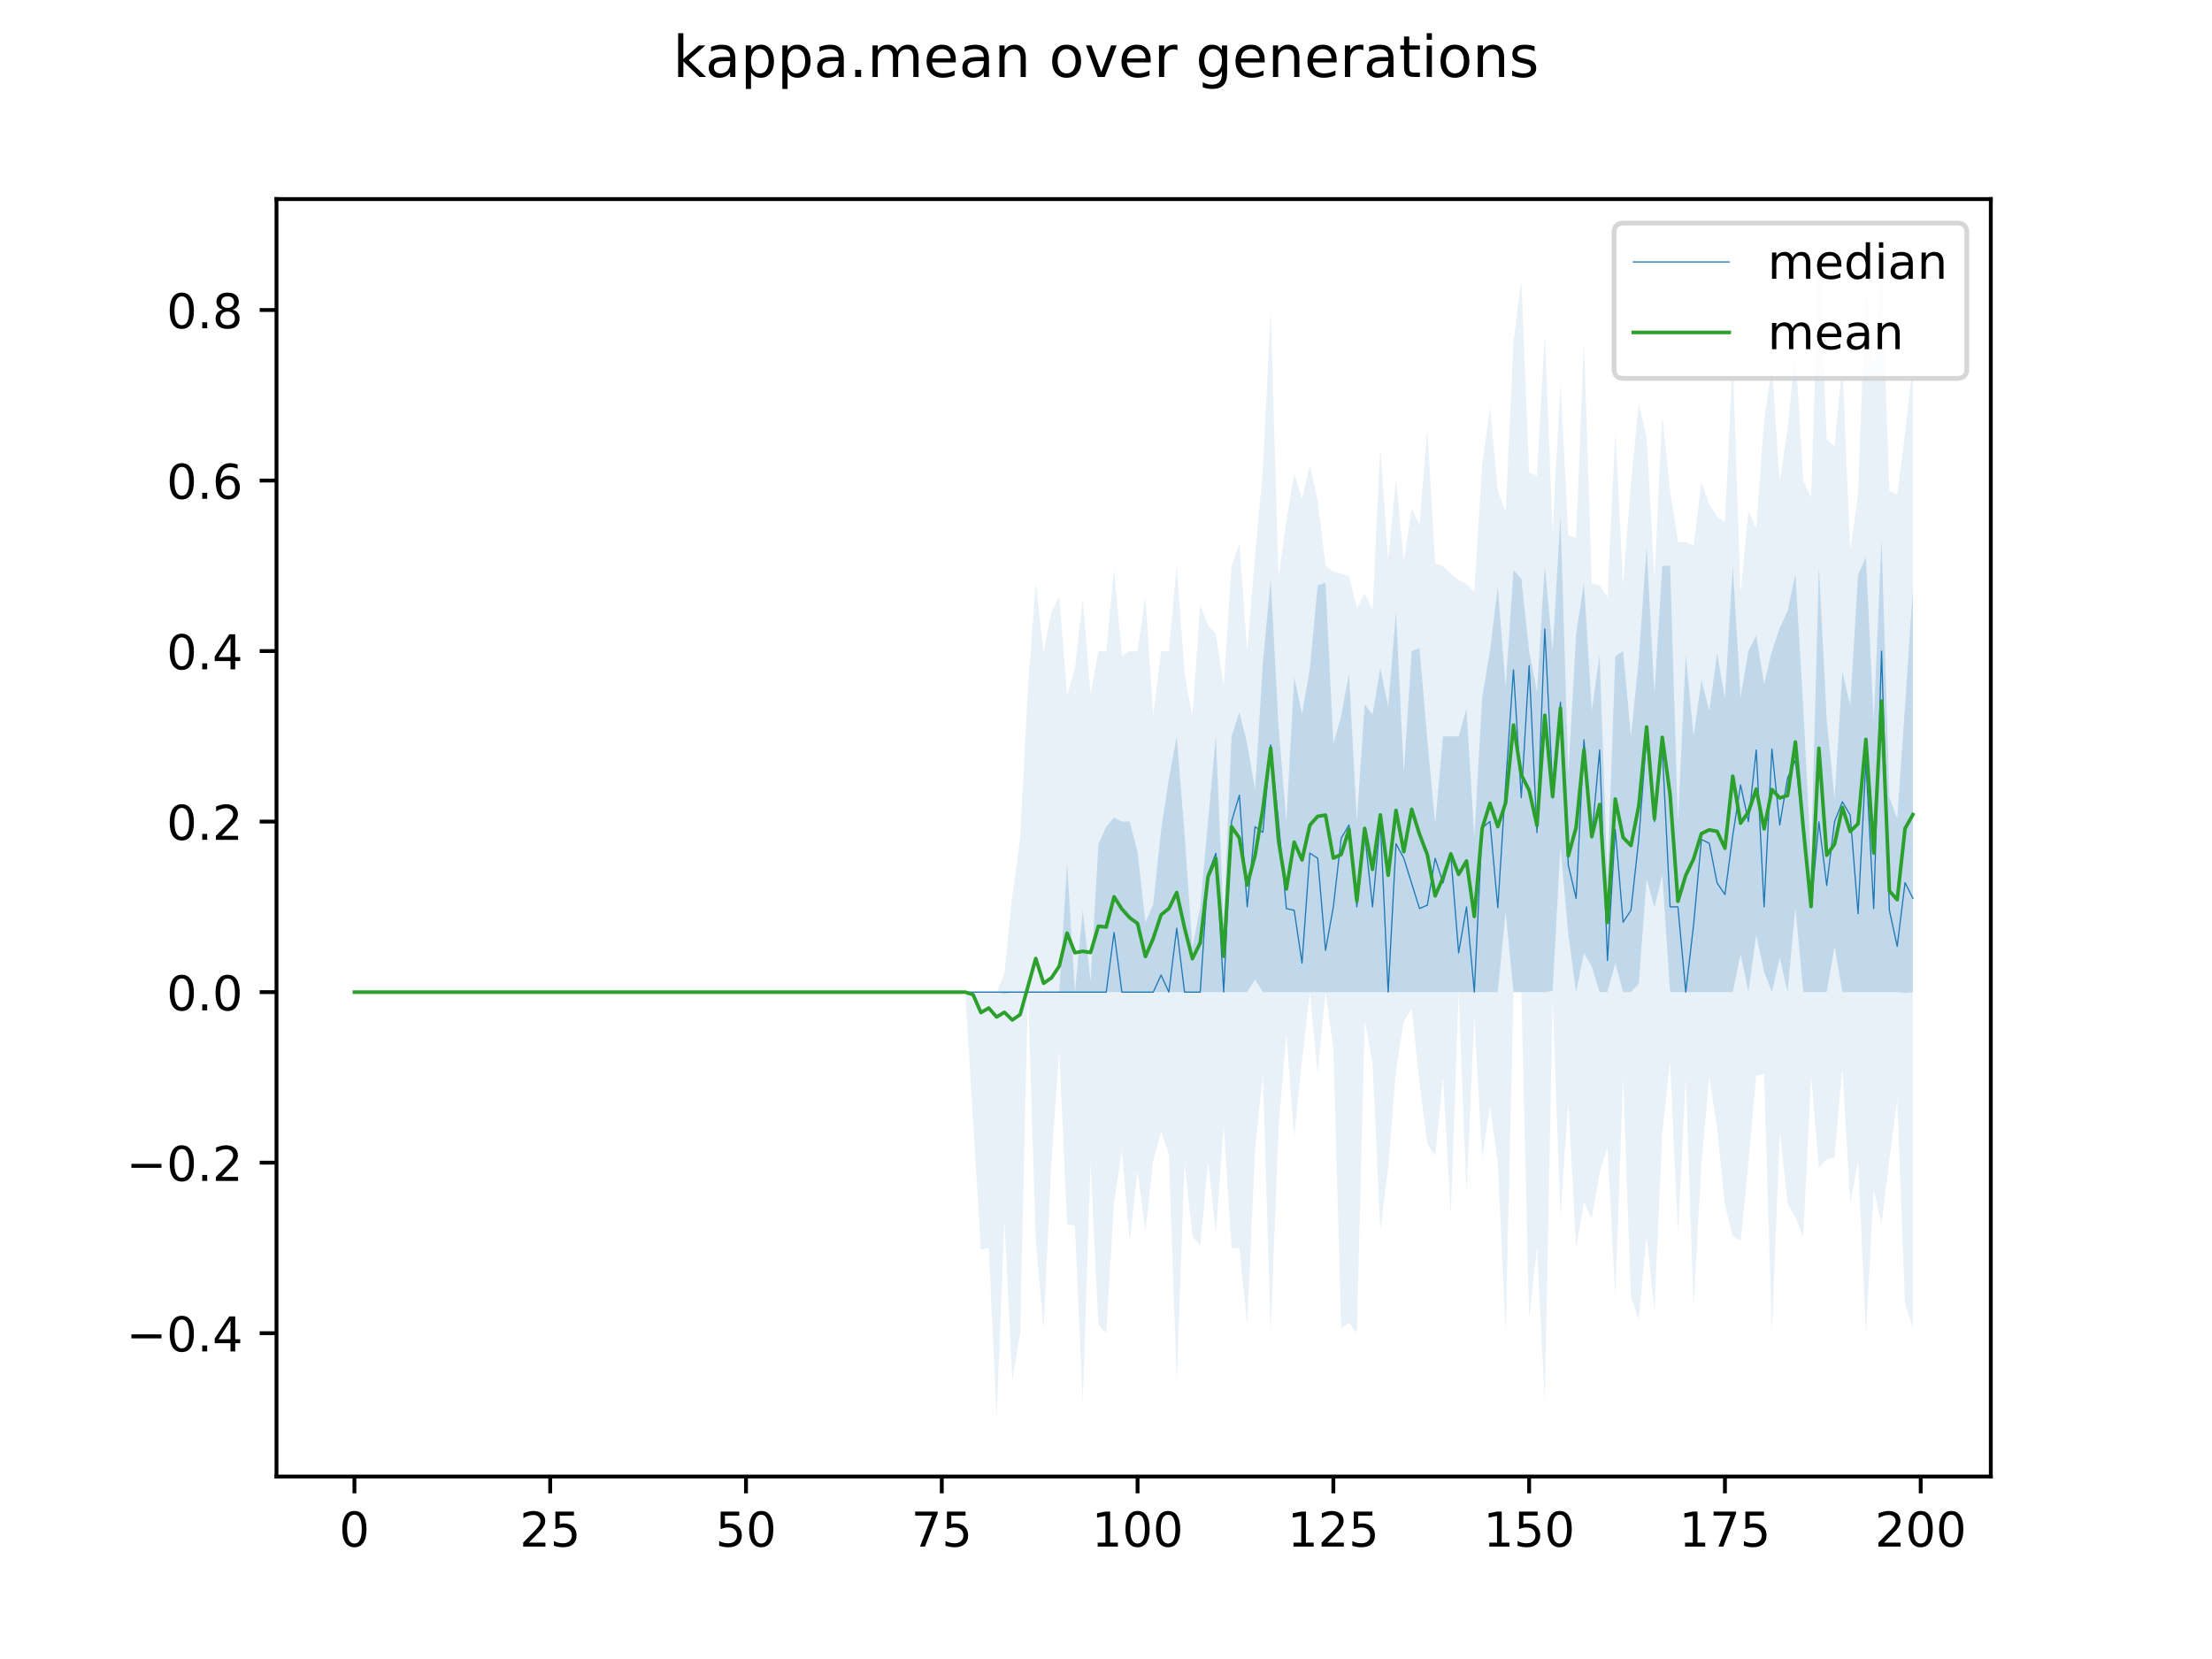 <?xml version="1.0" encoding="utf-8" standalone="no"?>
<!DOCTYPE svg PUBLIC "-//W3C//DTD SVG 1.1//EN"
  "http://www.w3.org/Graphics/SVG/1.1/DTD/svg11.dtd">
<!-- Created with matplotlib (https://matplotlib.org/) -->
<svg height="345.6pt" version="1.1" viewBox="0 0 460.8 345.6" width="460.8pt" xmlns="http://www.w3.org/2000/svg" xmlns:xlink="http://www.w3.org/1999/xlink">
 <defs>
  <style type="text/css">
*{stroke-linecap:butt;stroke-linejoin:round;}
  </style>
 </defs>
 <g id="figure_1">
  <g id="patch_1">
   <path d="M 0 345.6 
L 460.8 345.6 
L 460.8 0 
L 0 0 
z
" style="fill:#ffffff;"/>
  </g>
  <g id="axes_1">
   <g id="patch_2">
    <path d="M 57.6 307.584 
L 414.72 307.584 
L 414.72 41.472 
L 57.6 41.472 
z
" style="fill:#ffffff;"/>
   </g>
   <g id="PolyCollection_1">
    <path clip-path="url(#p06d7689990)" d="M 73.833 206.677 
L 73.833 206.677 
L 75.464 206.677 
L 77.096 206.677 
L 78.727 206.677 
L 80.358 206.677 
L 81.99 206.677 
L 83.621 206.677 
L 85.253 206.677 
L 86.884 206.677 
L 88.516 206.677 
L 90.147 206.677 
L 91.778 206.677 
L 93.41 206.677 
L 95.041 206.677 
L 96.673 206.677 
L 98.304 206.677 
L 99.936 206.677 
L 101.567 206.677 
L 103.198 206.677 
L 104.83 206.677 
L 106.461 206.677 
L 108.093 206.677 
L 109.724 206.677 
L 111.356 206.677 
L 112.987 206.677 
L 114.618 206.677 
L 116.25 206.677 
L 117.881 206.677 
L 119.513 206.677 
L 121.144 206.677 
L 122.776 206.677 
L 124.407 206.677 
L 126.038 206.677 
L 127.67 206.677 
L 129.301 206.677 
L 130.933 206.677 
L 132.564 206.677 
L 134.196 206.677 
L 135.827 206.677 
L 137.458 206.677 
L 139.09 206.677 
L 140.721 206.677 
L 142.353 206.677 
L 143.984 206.677 
L 145.616 206.677 
L 147.247 206.677 
L 148.879 206.677 
L 150.51 206.677 
L 152.141 206.677 
L 153.773 206.677 
L 155.404 206.677 
L 157.036 206.677 
L 158.667 206.677 
L 160.299 206.677 
L 161.93 206.677 
L 163.561 206.677 
L 165.193 206.677 
L 166.824 206.677 
L 168.456 206.677 
L 170.087 206.677 
L 171.719 206.677 
L 173.35 206.677 
L 174.981 206.677 
L 176.613 206.677 
L 178.244 206.677 
L 179.876 206.677 
L 181.507 206.677 
L 183.139 206.677 
L 184.77 206.677 
L 186.401 206.677 
L 188.033 206.677 
L 189.664 206.677 
L 191.296 206.677 
L 192.927 206.677 
L 194.559 206.677 
L 196.19 206.677 
L 197.821 206.677 
L 199.453 206.677 
L 201.084 206.677 
L 202.716 206.677 
L 204.347 206.677 
L 205.979 206.677 
L 207.61 206.677 
L 209.241 207.075 
L 210.873 206.677 
L 212.504 206.677 
L 214.136 206.677 
L 215.767 206.677 
L 217.399 206.677 
L 219.03 206.677 
L 220.661 206.677 
L 222.293 206.677 
L 223.924 206.677 
L 225.556 206.677 
L 227.187 206.677 
L 228.819 206.677 
L 230.45 206.677 
L 232.081 206.677 
L 233.713 206.677 
L 235.344 206.677 
L 236.976 206.677 
L 238.607 206.677 
L 240.239 206.677 
L 241.87 206.677 
L 243.501 206.677 
L 245.133 206.677 
L 246.764 206.677 
L 248.396 206.677 
L 250.027 206.677 
L 251.659 206.677 
L 253.29 206.677 
L 254.921 206.677 
L 256.553 206.677 
L 258.184 206.677 
L 259.816 206.677 
L 261.447 204.013 
L 263.079 206.677 
L 264.71 206.677 
L 266.341 206.677 
L 267.973 206.677 
L 269.604 206.677 
L 271.236 206.677 
L 272.867 206.677 
L 274.499 206.677 
L 276.13 206.677 
L 277.761 206.677 
L 279.393 206.677 
L 281.024 206.677 
L 282.656 206.677 
L 284.287 206.677 
L 285.919 206.677 
L 287.55 206.677 
L 289.181 206.677 
L 290.813 206.677 
L 292.444 206.677 
L 294.076 206.677 
L 295.707 206.677 
L 297.339 206.677 
L 298.97 206.677 
L 300.601 206.677 
L 302.233 206.677 
L 303.864 206.677 
L 305.496 206.677 
L 307.127 206.677 
L 308.759 206.677 
L 310.39 206.677 
L 312.021 206.677 
L 313.653 189.981 
L 315.284 206.677 
L 316.916 206.677 
L 318.547 206.677 
L 320.179 206.677 
L 321.81 206.677 
L 323.441 206.411 
L 325.073 176.339 
L 326.704 194.599 
L 328.336 206.677 
L 329.967 198.546 
L 331.599 201.349 
L 333.23 206.677 
L 334.862 206.677 
L 336.493 200.638 
L 338.124 206.677 
L 339.756 206.677 
L 341.387 204.919 
L 343.019 183.083 
L 344.65 189.004 
L 346.282 182.28 
L 347.913 206.677 
L 349.544 206.677 
L 351.176 206.677 
L 352.807 206.677 
L 354.439 206.677 
L 356.07 206.677 
L 357.702 206.677 
L 359.333 206.677 
L 360.964 206.677 
L 362.596 198.773 
L 364.227 206.677 
L 365.859 194.777 
L 367.49 202.429 
L 369.122 206.677 
L 370.753 199.484 
L 372.384 206.677 
L 374.016 189.093 
L 375.647 206.677 
L 377.279 206.677 
L 378.91 206.677 
L 380.542 206.677 
L 382.173 197.175 
L 383.804 206.677 
L 385.436 206.677 
L 387.067 206.677 
L 388.699 206.677 
L 390.33 206.677 
L 391.962 206.677 
L 393.593 206.677 
L 395.224 206.677 
L 396.856 206.855 
L 398.487 206.677 
L 398.487 122.654 
L 398.487 122.654 
L 396.856 146.997 
L 395.224 170.532 
L 393.593 166.158 
L 391.962 112.183 
L 390.33 150.105 
L 388.699 116.091 
L 387.067 119.757 
L 385.436 146.997 
L 383.804 139.892 
L 382.173 166.357 
L 380.542 149.927 
L 378.91 117.956 
L 377.279 179.235 
L 375.647 147.263 
L 374.016 119.599 
L 372.384 127.285 
L 370.753 130.838 
L 369.122 135.629 
L 367.49 142.485 
L 365.859 132.33 
L 364.227 135.629 
L 362.596 145.221 
L 360.964 117.867 
L 359.333 145.398 
L 357.702 136.073 
L 356.07 148.062 
L 354.439 141.668 
L 352.807 153.391 
L 351.176 136.339 
L 349.544 171.153 
L 347.913 117.867 
L 346.282 117.867 
L 344.65 144.51 
L 343.019 113.959 
L 341.387 137.405 
L 339.756 153.391 
L 338.124 135.629 
L 336.493 136.695 
L 334.862 182.876 
L 333.23 136.428 
L 331.599 148.062 
L 329.967 121.443 
L 328.336 132.077 
L 326.704 161.206 
L 325.073 107.387 
L 323.441 135.629 
L 321.81 117.867 
L 320.179 144.066 
L 318.547 135.629 
L 316.916 120.58 
L 315.284 118.799 
L 313.653 143.089 
L 312.021 122.274 
L 310.39 135.629 
L 308.759 145.221 
L 307.127 174.404 
L 305.496 147.618 
L 303.864 153.391 
L 302.233 153.391 
L 300.601 153.391 
L 298.97 171.686 
L 297.339 154.102 
L 295.707 135.069 
L 294.076 135.629 
L 292.444 161.029 
L 290.813 127.337 
L 289.181 147.263 
L 287.55 139.181 
L 285.919 148.9 
L 284.287 146.73 
L 282.656 171.153 
L 281.024 140.247 
L 279.393 149.128 
L 277.761 154.99 
L 276.13 121.419 
L 274.499 121.901 
L 272.867 139.27 
L 271.236 148.773 
L 269.604 140.958 
L 267.973 171.094 
L 266.341 151.26 
L 264.71 120.62 
L 263.079 138.116 
L 261.447 164.492 
L 259.816 154.99 
L 258.184 148.356 
L 256.553 153.391 
L 254.921 192.468 
L 253.29 153.391 
L 251.659 171.153 
L 250.027 188.915 
L 248.396 197.441 
L 246.764 173.64 
L 245.133 153.391 
L 243.501 162.272 
L 241.87 172.925 
L 240.239 188.382 
L 238.607 192.112 
L 236.976 177.535 
L 235.344 171.153 
L 233.713 171.153 
L 232.081 170.324 
L 230.45 172.219 
L 228.819 175.86 
L 227.187 204.33 
L 225.556 189.626 
L 223.924 206.677 
L 222.293 179.808 
L 220.661 206.677 
L 219.03 206.677 
L 217.399 206.677 
L 215.767 206.677 
L 214.136 206.677 
L 212.504 206.677 
L 210.873 206.677 
L 209.241 206.677 
L 207.61 206.677 
L 205.979 206.677 
L 204.347 206.677 
L 202.716 206.677 
L 201.084 206.677 
L 199.453 206.677 
L 197.821 206.677 
L 196.19 206.677 
L 194.559 206.677 
L 192.927 206.677 
L 191.296 206.677 
L 189.664 206.677 
L 188.033 206.677 
L 186.401 206.677 
L 184.77 206.677 
L 183.139 206.677 
L 181.507 206.677 
L 179.876 206.677 
L 178.244 206.677 
L 176.613 206.677 
L 174.981 206.677 
L 173.35 206.677 
L 171.719 206.677 
L 170.087 206.677 
L 168.456 206.677 
L 166.824 206.677 
L 165.193 206.677 
L 163.561 206.677 
L 161.93 206.677 
L 160.299 206.677 
L 158.667 206.677 
L 157.036 206.677 
L 155.404 206.677 
L 153.773 206.677 
L 152.141 206.677 
L 150.51 206.677 
L 148.879 206.677 
L 147.247 206.677 
L 145.616 206.677 
L 143.984 206.677 
L 142.353 206.677 
L 140.721 206.677 
L 139.09 206.677 
L 137.458 206.677 
L 135.827 206.677 
L 134.196 206.677 
L 132.564 206.677 
L 130.933 206.677 
L 129.301 206.677 
L 127.67 206.677 
L 126.038 206.677 
L 124.407 206.677 
L 122.776 206.677 
L 121.144 206.677 
L 119.513 206.677 
L 117.881 206.677 
L 116.25 206.677 
L 114.618 206.677 
L 112.987 206.677 
L 111.356 206.677 
L 109.724 206.677 
L 108.093 206.677 
L 106.461 206.677 
L 104.83 206.677 
L 103.198 206.677 
L 101.567 206.677 
L 99.936 206.677 
L 98.304 206.677 
L 96.673 206.677 
L 95.041 206.677 
L 93.41 206.677 
L 91.778 206.677 
L 90.147 206.677 
L 88.516 206.677 
L 86.884 206.677 
L 85.253 206.677 
L 83.621 206.677 
L 81.99 206.677 
L 80.358 206.677 
L 78.727 206.677 
L 77.096 206.677 
L 75.464 206.677 
L 73.833 206.677 
z
" style="fill:#1f77b4;fill-opacity:0.2;"/>
   </g>
   <g id="PolyCollection_2">
    <path clip-path="url(#p06d7689990)" d="M 73.833 206.677 
L 73.833 206.677 
L 75.464 206.677 
L 77.096 206.677 
L 78.727 206.677 
L 80.358 206.677 
L 81.99 206.677 
L 83.621 206.677 
L 85.253 206.677 
L 86.884 206.677 
L 88.516 206.677 
L 90.147 206.677 
L 91.778 206.677 
L 93.41 206.677 
L 95.041 206.677 
L 96.673 206.677 
L 98.304 206.677 
L 99.936 206.677 
L 101.567 206.677 
L 103.198 206.677 
L 104.83 206.677 
L 106.461 206.677 
L 108.093 206.677 
L 109.724 206.677 
L 111.356 206.677 
L 112.987 206.677 
L 114.618 206.677 
L 116.25 206.677 
L 117.881 206.677 
L 119.513 206.677 
L 121.144 206.677 
L 122.776 206.677 
L 124.407 206.677 
L 126.038 206.677 
L 127.67 206.677 
L 129.301 206.677 
L 130.933 206.677 
L 132.564 206.677 
L 134.196 206.677 
L 135.827 206.677 
L 137.458 206.677 
L 139.09 206.677 
L 140.721 206.677 
L 142.353 206.677 
L 143.984 206.677 
L 145.616 206.677 
L 147.247 206.677 
L 148.879 206.677 
L 150.51 206.677 
L 152.141 206.677 
L 153.773 206.677 
L 155.404 206.677 
L 157.036 206.677 
L 158.667 206.677 
L 160.299 206.677 
L 161.93 206.677 
L 163.561 206.677 
L 165.193 206.677 
L 166.824 206.677 
L 168.456 206.677 
L 170.087 206.677 
L 171.719 206.677 
L 173.35 206.677 
L 174.981 206.677 
L 176.613 206.677 
L 178.244 206.677 
L 179.876 206.677 
L 181.507 206.677 
L 183.139 206.677 
L 184.77 206.677 
L 186.401 206.677 
L 188.033 206.677 
L 189.664 206.677 
L 191.296 206.677 
L 192.927 206.677 
L 194.559 206.677 
L 196.19 206.677 
L 197.821 206.677 
L 199.453 206.677 
L 201.084 206.677 
L 202.716 233.729 
L 204.347 260.319 
L 205.979 259.964 
L 207.61 295.488 
L 209.241 254.28 
L 210.873 287.673 
L 212.504 277.726 
L 214.136 206.677 
L 215.767 258.188 
L 217.399 277.015 
L 219.03 241.846 
L 220.661 218.756 
L 222.293 254.99 
L 223.924 255.346 
L 225.556 292.291 
L 227.187 242.202 
L 228.819 275.95 
L 230.45 277.726 
L 232.081 250.372 
L 233.713 239.715 
L 235.344 258.543 
L 236.976 243.978 
L 238.607 256.411 
L 240.239 241.846 
L 241.87 235.807 
L 243.501 240.425 
L 245.133 288.028 
L 246.764 242.202 
L 248.396 257.477 
L 250.027 259.609 
L 251.659 242.202 
L 253.29 256.767 
L 254.921 234.386 
L 256.553 259.964 
L 258.184 259.964 
L 259.816 275.95 
L 261.447 239.715 
L 263.079 223.729 
L 264.71 277.371 
L 266.341 235.097 
L 267.973 215.558 
L 269.604 236.873 
L 271.236 220.887 
L 272.867 206.677 
L 274.499 223.729 
L 276.13 206.677 
L 277.761 218.4 
L 279.393 276.66 
L 281.024 275.594 
L 282.656 277.726 
L 284.287 212.717 
L 285.919 221.242 
L 287.55 256.411 
L 289.181 243.267 
L 290.813 223.019 
L 292.444 212.717 
L 294.076 210.23 
L 295.707 225.505 
L 297.339 238.294 
L 298.97 240.781 
L 300.601 224.44 
L 302.233 252.859 
L 303.864 206.677 
L 305.496 248.596 
L 307.127 211.651 
L 308.759 241.136 
L 310.39 230.479 
L 312.021 242.202 
L 313.653 277.726 
L 315.284 206.677 
L 316.916 206.677 
L 318.547 274.529 
L 320.179 259.964 
L 321.81 291.936 
L 323.441 208.098 
L 325.073 253.569 
L 326.704 229.413 
L 328.336 259.964 
L 329.967 250.372 
L 331.599 253.925 
L 333.23 244.333 
L 334.862 239.004 
L 336.493 270.266 
L 338.124 224.44 
L 339.756 270.266 
L 341.387 274.884 
L 343.019 257.477 
L 344.65 273.108 
L 346.282 235.807 
L 347.913 221.242 
L 349.544 256.767 
L 351.176 224.44 
L 352.807 272.397 
L 354.439 242.202 
L 356.07 224.44 
L 357.702 234.742 
L 359.333 251.083 
L 360.964 257.477 
L 362.596 258.543 
L 364.227 242.202 
L 365.859 224.084 
L 367.49 223.729 
L 369.122 277.726 
L 370.753 235.807 
L 372.384 250.727 
L 374.016 253.569 
L 375.647 257.832 
L 377.279 224.084 
L 378.91 243.267 
L 380.542 241.491 
L 382.173 241.136 
L 383.804 222.308 
L 385.436 250.727 
L 387.067 241.846 
L 388.699 277.726 
L 390.33 247.886 
L 391.962 254.99 
L 393.593 241.491 
L 395.224 229.058 
L 396.856 271.687 
L 398.487 276.66 
L 398.487 75.948 
L 398.487 75.948 
L 396.856 90.158 
L 395.224 103.027 
L 393.593 102.236 
L 391.962 56.055 
L 390.33 76.659 
L 388.699 58.897 
L 387.067 102.947 
L 385.436 114.67 
L 383.804 75.948 
L 382.173 93 
L 380.542 91.528 
L 378.91 53.568 
L 377.279 103.641 
L 375.647 100.155 
L 374.016 72.751 
L 372.384 89.447 
L 370.753 100.325 
L 369.122 76.304 
L 367.49 87.671 
L 365.859 110.052 
L 364.227 106.499 
L 362.596 123.449 
L 360.964 74.883 
L 359.333 108.889 
L 357.702 107.582 
L 356.07 105.078 
L 354.439 100.46 
L 352.807 113.604 
L 351.176 112.927 
L 349.544 112.911 
L 347.913 102.236 
L 346.282 86.606 
L 344.65 120.303 
L 343.019 91.224 
L 341.387 84.119 
L 339.756 100.46 
L 338.124 121.808 
L 336.493 89.803 
L 334.862 124.4 
L 333.23 121.839 
L 331.599 121.561 
L 329.967 70.975 
L 328.336 112.075 
L 326.704 111.521 
L 325.073 79.856 
L 323.441 110.549 
L 321.81 69.554 
L 320.179 99.12 
L 318.547 98.413 
L 316.916 58.186 
L 315.284 71.33 
L 313.653 106.55 
L 312.021 102.236 
L 310.39 84.829 
L 308.759 96.908 
L 307.127 123.272 
L 305.496 121.696 
L 303.864 120.818 
L 302.233 119.515 
L 300.601 117.92 
L 298.97 117.357 
L 297.339 89.447 
L 295.707 109.341 
L 294.076 105.789 
L 292.444 116.882 
L 290.813 99.749 
L 289.181 116.783 
L 287.55 93.355 
L 285.919 127.132 
L 284.287 123.551 
L 282.656 126.717 
L 281.024 119.966 
L 279.393 119.508 
L 277.761 119.092 
L 276.13 117.867 
L 274.499 104.368 
L 272.867 96.908 
L 271.236 103.835 
L 269.604 98.684 
L 267.973 108.542 
L 266.341 120.123 
L 264.71 64.581 
L 263.079 97.973 
L 261.447 115.735 
L 259.816 135.629 
L 258.184 113.249 
L 256.553 117.867 
L 254.921 142.965 
L 253.29 132.077 
L 251.659 130.3 
L 250.027 126.037 
L 248.396 149.292 
L 246.764 140.247 
L 245.133 117.867 
L 243.501 135.629 
L 241.87 135.629 
L 240.239 149.111 
L 238.607 124.261 
L 236.976 135.629 
L 235.344 135.629 
L 233.713 136.695 
L 232.081 118.577 
L 230.45 135.629 
L 228.819 135.629 
L 227.187 144.51 
L 225.556 124.616 
L 223.924 139.181 
L 222.293 144.901 
L 220.661 124.261 
L 219.03 127.458 
L 217.399 135.984 
L 215.767 121.419 
L 214.136 143.409 
L 212.504 174.706 
L 210.873 186.784 
L 209.241 202.77 
L 207.61 206.677 
L 205.979 206.677 
L 204.347 206.677 
L 202.716 206.677 
L 201.084 206.677 
L 199.453 206.677 
L 197.821 206.677 
L 196.19 206.677 
L 194.559 206.677 
L 192.927 206.677 
L 191.296 206.677 
L 189.664 206.677 
L 188.033 206.677 
L 186.401 206.677 
L 184.77 206.677 
L 183.139 206.677 
L 181.507 206.677 
L 179.876 206.677 
L 178.244 206.677 
L 176.613 206.677 
L 174.981 206.677 
L 173.35 206.677 
L 171.719 206.677 
L 170.087 206.677 
L 168.456 206.677 
L 166.824 206.677 
L 165.193 206.677 
L 163.561 206.677 
L 161.93 206.677 
L 160.299 206.677 
L 158.667 206.677 
L 157.036 206.677 
L 155.404 206.677 
L 153.773 206.677 
L 152.141 206.677 
L 150.51 206.677 
L 148.879 206.677 
L 147.247 206.677 
L 145.616 206.677 
L 143.984 206.677 
L 142.353 206.677 
L 140.721 206.677 
L 139.09 206.677 
L 137.458 206.677 
L 135.827 206.677 
L 134.196 206.677 
L 132.564 206.677 
L 130.933 206.677 
L 129.301 206.677 
L 127.67 206.677 
L 126.038 206.677 
L 124.407 206.677 
L 122.776 206.677 
L 121.144 206.677 
L 119.513 206.677 
L 117.881 206.677 
L 116.25 206.677 
L 114.618 206.677 
L 112.987 206.677 
L 111.356 206.677 
L 109.724 206.677 
L 108.093 206.677 
L 106.461 206.677 
L 104.83 206.677 
L 103.198 206.677 
L 101.567 206.677 
L 99.936 206.677 
L 98.304 206.677 
L 96.673 206.677 
L 95.041 206.677 
L 93.41 206.677 
L 91.778 206.677 
L 90.147 206.677 
L 88.516 206.677 
L 86.884 206.677 
L 85.253 206.677 
L 83.621 206.677 
L 81.99 206.677 
L 80.358 206.677 
L 78.727 206.677 
L 77.096 206.677 
L 75.464 206.677 
L 73.833 206.677 
z
" style="fill:#1f77b4;fill-opacity:0.1;"/>
   </g>
   <g id="matplotlib.axis_1">
    <g id="xtick_1">
     <g id="line2d_1">
      <defs>
       <path d="M 0 0 
L 0 3.5 
" id="maa12e1ece7" style="stroke:#000000;stroke-width:0.8;"/>
      </defs>
      <g>
       <use style="stroke:#000000;stroke-width:0.8;" x="73.833" xlink:href="#maa12e1ece7" y="307.584"/>
      </g>
     </g>
     <g id="text_1">
      <!-- 0 -->
      <defs>
       <path d="M 31.781 66.406 
Q 24.172 66.406 20.328 58.906 
Q 16.5 51.422 16.5 36.375 
Q 16.5 21.391 20.328 13.891 
Q 24.172 6.391 31.781 6.391 
Q 39.453 6.391 43.281 13.891 
Q 47.125 21.391 47.125 36.375 
Q 47.125 51.422 43.281 58.906 
Q 39.453 66.406 31.781 66.406 
z
M 31.781 74.219 
Q 44.047 74.219 50.516 64.516 
Q 56.984 54.828 56.984 36.375 
Q 56.984 17.969 50.516 8.266 
Q 44.047 -1.422 31.781 -1.422 
Q 19.531 -1.422 13.062 8.266 
Q 6.594 17.969 6.594 36.375 
Q 6.594 54.828 13.062 64.516 
Q 19.531 74.219 31.781 74.219 
z
" id="DejaVuSans-48"/>
      </defs>
      <g transform="translate(70.651 322.182)scale(0.1 -0.1)">
       <use xlink:href="#DejaVuSans-48"/>
      </g>
     </g>
    </g>
    <g id="xtick_2">
     <g id="line2d_2">
      <g>
       <use style="stroke:#000000;stroke-width:0.8;" x="114.618" xlink:href="#maa12e1ece7" y="307.584"/>
      </g>
     </g>
     <g id="text_2">
      <!-- 25 -->
      <defs>
       <path d="M 19.188 8.297 
L 53.609 8.297 
L 53.609 0 
L 7.328 0 
L 7.328 8.297 
Q 12.938 14.109 22.625 23.891 
Q 32.328 33.688 34.812 36.531 
Q 39.547 41.844 41.422 45.531 
Q 43.312 49.219 43.312 52.781 
Q 43.312 58.594 39.234 62.25 
Q 35.156 65.922 28.609 65.922 
Q 23.969 65.922 18.812 64.312 
Q 13.672 62.703 7.812 59.422 
L 7.812 69.391 
Q 13.766 71.781 18.938 73 
Q 24.125 74.219 28.422 74.219 
Q 39.75 74.219 46.484 68.547 
Q 53.219 62.891 53.219 53.422 
Q 53.219 48.922 51.531 44.891 
Q 49.859 40.875 45.406 35.406 
Q 44.188 33.984 37.641 27.219 
Q 31.109 20.453 19.188 8.297 
z
" id="DejaVuSans-50"/>
       <path d="M 10.797 72.906 
L 49.516 72.906 
L 49.516 64.594 
L 19.828 64.594 
L 19.828 46.734 
Q 21.969 47.469 24.109 47.828 
Q 26.266 48.188 28.422 48.188 
Q 40.625 48.188 47.75 41.5 
Q 54.891 34.812 54.891 23.391 
Q 54.891 11.625 47.562 5.094 
Q 40.234 -1.422 26.906 -1.422 
Q 22.312 -1.422 17.547 -0.641 
Q 12.797 0.141 7.719 1.703 
L 7.719 11.625 
Q 12.109 9.234 16.797 8.062 
Q 21.484 6.891 26.703 6.891 
Q 35.156 6.891 40.078 11.328 
Q 45.016 15.766 45.016 23.391 
Q 45.016 31 40.078 35.438 
Q 35.156 39.891 26.703 39.891 
Q 22.75 39.891 18.812 39.016 
Q 14.891 38.141 10.797 36.281 
z
" id="DejaVuSans-53"/>
      </defs>
      <g transform="translate(108.256 322.182)scale(0.1 -0.1)">
       <use xlink:href="#DejaVuSans-50"/>
       <use x="63.623" xlink:href="#DejaVuSans-53"/>
      </g>
     </g>
    </g>
    <g id="xtick_3">
     <g id="line2d_3">
      <g>
       <use style="stroke:#000000;stroke-width:0.8;" x="155.404" xlink:href="#maa12e1ece7" y="307.584"/>
      </g>
     </g>
     <g id="text_3">
      <!-- 50 -->
      <g transform="translate(149.042 322.182)scale(0.1 -0.1)">
       <use xlink:href="#DejaVuSans-53"/>
       <use x="63.623" xlink:href="#DejaVuSans-48"/>
      </g>
     </g>
    </g>
    <g id="xtick_4">
     <g id="line2d_4">
      <g>
       <use style="stroke:#000000;stroke-width:0.8;" x="196.19" xlink:href="#maa12e1ece7" y="307.584"/>
      </g>
     </g>
     <g id="text_4">
      <!-- 75 -->
      <defs>
       <path d="M 8.203 72.906 
L 55.078 72.906 
L 55.078 68.703 
L 28.609 0 
L 18.312 0 
L 43.219 64.594 
L 8.203 64.594 
z
" id="DejaVuSans-55"/>
      </defs>
      <g transform="translate(189.827 322.182)scale(0.1 -0.1)">
       <use xlink:href="#DejaVuSans-55"/>
       <use x="63.623" xlink:href="#DejaVuSans-53"/>
      </g>
     </g>
    </g>
    <g id="xtick_5">
     <g id="line2d_5">
      <g>
       <use style="stroke:#000000;stroke-width:0.8;" x="236.976" xlink:href="#maa12e1ece7" y="307.584"/>
      </g>
     </g>
     <g id="text_5">
      <!-- 100 -->
      <defs>
       <path d="M 12.406 8.297 
L 28.516 8.297 
L 28.516 63.922 
L 10.984 60.406 
L 10.984 69.391 
L 28.422 72.906 
L 38.281 72.906 
L 38.281 8.297 
L 54.391 8.297 
L 54.391 0 
L 12.406 0 
z
" id="DejaVuSans-49"/>
      </defs>
      <g transform="translate(227.432 322.182)scale(0.1 -0.1)">
       <use xlink:href="#DejaVuSans-49"/>
       <use x="63.623" xlink:href="#DejaVuSans-48"/>
       <use x="127.246" xlink:href="#DejaVuSans-48"/>
      </g>
     </g>
    </g>
    <g id="xtick_6">
     <g id="line2d_6">
      <g>
       <use style="stroke:#000000;stroke-width:0.8;" x="277.761" xlink:href="#maa12e1ece7" y="307.584"/>
      </g>
     </g>
     <g id="text_6">
      <!-- 125 -->
      <g transform="translate(268.218 322.182)scale(0.1 -0.1)">
       <use xlink:href="#DejaVuSans-49"/>
       <use x="63.623" xlink:href="#DejaVuSans-50"/>
       <use x="127.246" xlink:href="#DejaVuSans-53"/>
      </g>
     </g>
    </g>
    <g id="xtick_7">
     <g id="line2d_7">
      <g>
       <use style="stroke:#000000;stroke-width:0.8;" x="318.547" xlink:href="#maa12e1ece7" y="307.584"/>
      </g>
     </g>
     <g id="text_7">
      <!-- 150 -->
      <g transform="translate(309.003 322.182)scale(0.1 -0.1)">
       <use xlink:href="#DejaVuSans-49"/>
       <use x="63.623" xlink:href="#DejaVuSans-53"/>
       <use x="127.246" xlink:href="#DejaVuSans-48"/>
      </g>
     </g>
    </g>
    <g id="xtick_8">
     <g id="line2d_8">
      <g>
       <use style="stroke:#000000;stroke-width:0.8;" x="359.333" xlink:href="#maa12e1ece7" y="307.584"/>
      </g>
     </g>
     <g id="text_8">
      <!-- 175 -->
      <g transform="translate(349.789 322.182)scale(0.1 -0.1)">
       <use xlink:href="#DejaVuSans-49"/>
       <use x="63.623" xlink:href="#DejaVuSans-55"/>
       <use x="127.246" xlink:href="#DejaVuSans-53"/>
      </g>
     </g>
    </g>
    <g id="xtick_9">
     <g id="line2d_9">
      <g>
       <use style="stroke:#000000;stroke-width:0.8;" x="400.119" xlink:href="#maa12e1ece7" y="307.584"/>
      </g>
     </g>
     <g id="text_9">
      <!-- 200 -->
      <g transform="translate(390.575 322.182)scale(0.1 -0.1)">
       <use xlink:href="#DejaVuSans-50"/>
       <use x="63.623" xlink:href="#DejaVuSans-48"/>
       <use x="127.246" xlink:href="#DejaVuSans-48"/>
      </g>
     </g>
    </g>
   </g>
   <g id="matplotlib.axis_2">
    <g id="ytick_1">
     <g id="line2d_10">
      <defs>
       <path d="M 0 0 
L -3.5 0 
" id="maacbdd02d8" style="stroke:#000000;stroke-width:0.8;"/>
      </defs>
      <g>
       <use style="stroke:#000000;stroke-width:0.8;" x="57.6" xlink:href="#maacbdd02d8" y="277.726"/>
      </g>
     </g>
     <g id="text_10">
      <!-- −0.4 -->
      <defs>
       <path d="M 10.594 35.5 
L 73.188 35.5 
L 73.188 27.203 
L 10.594 27.203 
z
" id="DejaVuSans-8722"/>
       <path d="M 10.688 12.406 
L 21 12.406 
L 21 0 
L 10.688 0 
z
" id="DejaVuSans-46"/>
       <path d="M 37.797 64.312 
L 12.891 25.391 
L 37.797 25.391 
z
M 35.203 72.906 
L 47.609 72.906 
L 47.609 25.391 
L 58.016 25.391 
L 58.016 17.188 
L 47.609 17.188 
L 47.609 0 
L 37.797 0 
L 37.797 17.188 
L 4.891 17.188 
L 4.891 26.703 
z
" id="DejaVuSans-52"/>
      </defs>
      <g transform="translate(26.317 281.525)scale(0.1 -0.1)">
       <use xlink:href="#DejaVuSans-8722"/>
       <use x="83.789" xlink:href="#DejaVuSans-48"/>
       <use x="147.412" xlink:href="#DejaVuSans-46"/>
       <use x="179.199" xlink:href="#DejaVuSans-52"/>
      </g>
     </g>
    </g>
    <g id="ytick_2">
     <g id="line2d_11">
      <g>
       <use style="stroke:#000000;stroke-width:0.8;" x="57.6" xlink:href="#maacbdd02d8" y="242.202"/>
      </g>
     </g>
     <g id="text_11">
      <!-- −0.2 -->
      <g transform="translate(26.317 246.001)scale(0.1 -0.1)">
       <use xlink:href="#DejaVuSans-8722"/>
       <use x="83.789" xlink:href="#DejaVuSans-48"/>
       <use x="147.412" xlink:href="#DejaVuSans-46"/>
       <use x="179.199" xlink:href="#DejaVuSans-50"/>
      </g>
     </g>
    </g>
    <g id="ytick_3">
     <g id="line2d_12">
      <g>
       <use style="stroke:#000000;stroke-width:0.8;" x="57.6" xlink:href="#maacbdd02d8" y="206.677"/>
      </g>
     </g>
     <g id="text_12">
      <!-- 0.0 -->
      <g transform="translate(34.697 210.477)scale(0.1 -0.1)">
       <use xlink:href="#DejaVuSans-48"/>
       <use x="63.623" xlink:href="#DejaVuSans-46"/>
       <use x="95.41" xlink:href="#DejaVuSans-48"/>
      </g>
     </g>
    </g>
    <g id="ytick_4">
     <g id="line2d_13">
      <g>
       <use style="stroke:#000000;stroke-width:0.8;" x="57.6" xlink:href="#maacbdd02d8" y="171.153"/>
      </g>
     </g>
     <g id="text_13">
      <!-- 0.2 -->
      <g transform="translate(34.697 174.952)scale(0.1 -0.1)">
       <use xlink:href="#DejaVuSans-48"/>
       <use x="63.623" xlink:href="#DejaVuSans-46"/>
       <use x="95.41" xlink:href="#DejaVuSans-50"/>
      </g>
     </g>
    </g>
    <g id="ytick_5">
     <g id="line2d_14">
      <g>
       <use style="stroke:#000000;stroke-width:0.8;" x="57.6" xlink:href="#maacbdd02d8" y="135.629"/>
      </g>
     </g>
     <g id="text_14">
      <!-- 0.4 -->
      <g transform="translate(34.697 139.428)scale(0.1 -0.1)">
       <use xlink:href="#DejaVuSans-48"/>
       <use x="63.623" xlink:href="#DejaVuSans-46"/>
       <use x="95.41" xlink:href="#DejaVuSans-52"/>
      </g>
     </g>
    </g>
    <g id="ytick_6">
     <g id="line2d_15">
      <g>
       <use style="stroke:#000000;stroke-width:0.8;" x="57.6" xlink:href="#maacbdd02d8" y="100.105"/>
      </g>
     </g>
     <g id="text_15">
      <!-- 0.6 -->
      <defs>
       <path d="M 33.016 40.375 
Q 26.375 40.375 22.484 35.828 
Q 18.609 31.297 18.609 23.391 
Q 18.609 15.531 22.484 10.953 
Q 26.375 6.391 33.016 6.391 
Q 39.656 6.391 43.531 10.953 
Q 47.406 15.531 47.406 23.391 
Q 47.406 31.297 43.531 35.828 
Q 39.656 40.375 33.016 40.375 
z
M 52.594 71.297 
L 52.594 62.312 
Q 48.875 64.062 45.094 64.984 
Q 41.312 65.922 37.594 65.922 
Q 27.828 65.922 22.672 59.328 
Q 17.531 52.734 16.797 39.406 
Q 19.672 43.656 24.016 45.922 
Q 28.375 48.188 33.594 48.188 
Q 44.578 48.188 50.953 41.516 
Q 57.328 34.859 57.328 23.391 
Q 57.328 12.156 50.688 5.359 
Q 44.047 -1.422 33.016 -1.422 
Q 20.359 -1.422 13.672 8.266 
Q 6.984 17.969 6.984 36.375 
Q 6.984 53.656 15.188 63.938 
Q 23.391 74.219 37.203 74.219 
Q 40.922 74.219 44.703 73.484 
Q 48.484 72.75 52.594 71.297 
z
" id="DejaVuSans-54"/>
      </defs>
      <g transform="translate(34.697 103.904)scale(0.1 -0.1)">
       <use xlink:href="#DejaVuSans-48"/>
       <use x="63.623" xlink:href="#DejaVuSans-46"/>
       <use x="95.41" xlink:href="#DejaVuSans-54"/>
      </g>
     </g>
    </g>
    <g id="ytick_7">
     <g id="line2d_16">
      <g>
       <use style="stroke:#000000;stroke-width:0.8;" x="57.6" xlink:href="#maacbdd02d8" y="64.581"/>
      </g>
     </g>
     <g id="text_16">
      <!-- 0.8 -->
      <defs>
       <path d="M 31.781 34.625 
Q 24.75 34.625 20.719 30.859 
Q 16.703 27.094 16.703 20.516 
Q 16.703 13.922 20.719 10.156 
Q 24.75 6.391 31.781 6.391 
Q 38.812 6.391 42.859 10.172 
Q 46.922 13.969 46.922 20.516 
Q 46.922 27.094 42.891 30.859 
Q 38.875 34.625 31.781 34.625 
z
M 21.922 38.812 
Q 15.578 40.375 12.031 44.719 
Q 8.5 49.078 8.5 55.328 
Q 8.5 64.062 14.719 69.141 
Q 20.953 74.219 31.781 74.219 
Q 42.672 74.219 48.875 69.141 
Q 55.078 64.062 55.078 55.328 
Q 55.078 49.078 51.531 44.719 
Q 48 40.375 41.703 38.812 
Q 48.828 37.156 52.797 32.312 
Q 56.781 27.484 56.781 20.516 
Q 56.781 9.906 50.312 4.234 
Q 43.844 -1.422 31.781 -1.422 
Q 19.734 -1.422 13.25 4.234 
Q 6.781 9.906 6.781 20.516 
Q 6.781 27.484 10.781 32.312 
Q 14.797 37.156 21.922 38.812 
z
M 18.312 54.391 
Q 18.312 48.734 21.844 45.562 
Q 25.391 42.391 31.781 42.391 
Q 38.141 42.391 41.719 45.562 
Q 45.312 48.734 45.312 54.391 
Q 45.312 60.062 41.719 63.234 
Q 38.141 66.406 31.781 66.406 
Q 25.391 66.406 21.844 63.234 
Q 18.312 60.062 18.312 54.391 
z
" id="DejaVuSans-56"/>
      </defs>
      <g transform="translate(34.697 68.38)scale(0.1 -0.1)">
       <use xlink:href="#DejaVuSans-48"/>
       <use x="63.623" xlink:href="#DejaVuSans-46"/>
       <use x="95.41" xlink:href="#DejaVuSans-56"/>
      </g>
     </g>
    </g>
   </g>
   <g id="line2d_17">
    <path clip-path="url(#p06d7689990)" d="M 73.833 206.677 
L 230.45 206.677 
L 232.081 194.244 
L 233.713 206.677 
L 240.239 206.677 
L 241.87 203.125 
L 243.501 206.677 
L 245.133 193.356 
L 246.764 206.677 
L 250.027 206.677 
L 251.659 182.005 
L 253.29 177.734 
L 254.921 206.677 
L 256.553 171.13 
L 258.184 165.647 
L 259.816 188.915 
L 261.447 172.219 
L 263.079 173.392 
L 264.71 155.167 
L 266.341 171.153 
L 267.973 189.271 
L 269.604 189.626 
L 271.236 200.638 
L 272.867 177.725 
L 274.499 178.791 
L 276.13 197.974 
L 277.761 188.915 
L 279.393 174.608 
L 281.024 171.864 
L 282.656 188.915 
L 284.287 173.708 
L 285.919 188.915 
L 287.55 171.153 
L 289.181 206.677 
L 290.813 175.77 
L 292.444 178.791 
L 295.707 189.271 
L 297.339 188.56 
L 298.97 178.791 
L 300.601 183.942 
L 302.233 178.187 
L 303.864 198.507 
L 305.496 188.915 
L 307.127 206.677 
L 308.759 172.476 
L 310.39 171.123 
L 312.021 189.093 
L 313.653 163.338 
L 315.284 139.543 
L 316.916 166.18 
L 318.547 138.649 
L 320.179 173.47 
L 321.81 131.027 
L 323.441 164.048 
L 325.073 146.286 
L 326.704 180.212 
L 328.336 187.139 
L 329.967 154.102 
L 331.599 174.385 
L 333.23 156.233 
L 334.862 200.097 
L 336.493 172.807 
L 338.124 192.112 
L 339.756 189.626 
L 341.387 174.828 
L 343.019 153.391 
L 344.65 171.153 
L 346.282 155.878 
L 347.913 188.915 
L 349.544 188.915 
L 351.176 206.677 
L 352.807 192.645 
L 354.439 174.867 
L 356.07 175.675 
L 357.702 183.942 
L 359.333 186.356 
L 360.964 174.074 
L 362.596 163.515 
L 364.227 171.153 
L 365.859 156.233 
L 367.49 188.915 
L 369.122 156.055 
L 370.753 171.864 
L 372.384 162.095 
L 374.016 158.364 
L 375.647 172.934 
L 377.279 188.915 
L 378.91 171.207 
L 380.542 184.475 
L 382.173 171.153 
L 383.804 167.034 
L 385.436 169.823 
L 387.067 190.336 
L 388.699 158.773 
L 390.33 189.271 
L 391.962 135.629 
L 393.593 189.626 
L 395.224 197.148 
L 396.856 183.869 
L 398.487 187.139 
L 398.487 187.139 
" style="fill:none;stroke:#1f77b4;stroke-linecap:square;stroke-width:0.25;"/>
   </g>
   <g id="line2d_18">
    <path clip-path="url(#p06d7689990)" d="M 73.833 206.677 
L 201.084 206.677 
L 202.716 207.218 
L 204.347 210.941 
L 205.979 209.994 
L 207.61 211.854 
L 209.241 210.877 
L 210.873 212.477 
L 212.504 211.368 
L 215.767 199.68 
L 217.399 204.83 
L 219.03 203.713 
L 220.661 201.262 
L 222.293 194.387 
L 223.924 198.474 
L 225.556 198.177 
L 227.187 198.423 
L 228.819 192.954 
L 230.45 193.119 
L 232.081 186.819 
L 233.713 189.377 
L 235.344 191.181 
L 236.976 192.381 
L 238.607 199.259 
L 240.239 195.493 
L 241.87 190.576 
L 243.501 189.265 
L 245.133 185.929 
L 246.764 193.282 
L 248.396 199.723 
L 250.027 196.422 
L 251.659 182.623 
L 253.29 178.846 
L 254.921 199.211 
L 256.553 172.224 
L 258.184 174.575 
L 259.816 184.356 
L 261.447 178.234 
L 263.079 168.473 
L 264.71 155.849 
L 266.341 175.144 
L 267.973 185.198 
L 269.604 175.411 
L 271.236 179.147 
L 272.867 171.88 
L 274.499 170.056 
L 276.13 169.795 
L 277.761 178.76 
L 279.393 178.014 
L 281.024 172.785 
L 282.656 187.675 
L 284.287 172.564 
L 285.919 181.106 
L 287.55 169.759 
L 289.181 182.335 
L 290.813 168.813 
L 292.444 177.403 
L 294.076 168.584 
L 295.707 173.769 
L 297.339 178.045 
L 298.97 186.63 
L 300.601 182.823 
L 302.233 177.874 
L 303.864 182.139 
L 305.496 179.364 
L 307.127 190.922 
L 308.759 172.598 
L 310.39 167.329 
L 312.021 172.205 
L 313.653 167.221 
L 315.284 151.039 
L 316.916 161.438 
L 318.547 164.622 
L 320.179 171.943 
L 321.81 149.011 
L 323.441 165.953 
L 325.073 147.534 
L 326.704 178.299 
L 328.336 172.366 
L 329.967 156.168 
L 331.599 174.295 
L 333.23 167.598 
L 334.862 192.151 
L 336.493 166.444 
L 338.124 174.478 
L 339.756 176.135 
L 341.387 167.905 
L 343.019 151.435 
L 344.65 170.593 
L 346.282 153.61 
L 347.913 165.541 
L 349.544 187.745 
L 351.176 182.347 
L 352.807 178.927 
L 354.439 173.648 
L 356.07 172.878 
L 357.702 173.186 
L 359.333 176.71 
L 360.964 161.703 
L 362.596 171.48 
L 364.227 169.153 
L 365.859 164.372 
L 367.49 172.663 
L 369.122 164.474 
L 370.753 166.228 
L 372.384 165.714 
L 374.016 154.577 
L 375.647 172.416 
L 377.279 188.845 
L 378.91 155.884 
L 380.542 178.155 
L 382.173 175.848 
L 383.804 168.206 
L 385.436 173.211 
L 387.067 171.601 
L 388.699 154.029 
L 390.33 177.706 
L 391.962 146.059 
L 393.593 185.584 
L 395.224 187.432 
L 396.856 172.593 
L 398.487 169.689 
L 398.487 169.689 
" style="fill:none;stroke:#2ca02c;stroke-linecap:square;stroke-width:0.75;"/>
   </g>
   <g id="patch_3">
    <path d="M 57.6 307.584 
L 57.6 41.472 
" style="fill:none;stroke:#000000;stroke-linecap:square;stroke-linejoin:miter;stroke-width:0.8;"/>
   </g>
   <g id="patch_4">
    <path d="M 414.72 307.584 
L 414.72 41.472 
" style="fill:none;stroke:#000000;stroke-linecap:square;stroke-linejoin:miter;stroke-width:0.8;"/>
   </g>
   <g id="patch_5">
    <path d="M 57.6 307.584 
L 414.72 307.584 
" style="fill:none;stroke:#000000;stroke-linecap:square;stroke-linejoin:miter;stroke-width:0.8;"/>
   </g>
   <g id="patch_6">
    <path d="M 57.6 41.472 
L 414.72 41.472 
" style="fill:none;stroke:#000000;stroke-linecap:square;stroke-linejoin:miter;stroke-width:0.8;"/>
   </g>
   <g id="legend_1">
    <g id="patch_7">
     <path d="M 338.234 78.828 
L 407.72 78.828 
Q 409.72 78.828 409.72 76.828 
L 409.72 48.472 
Q 409.72 46.472 407.72 46.472 
L 338.234 46.472 
Q 336.234 46.472 336.234 48.472 
L 336.234 76.828 
Q 336.234 78.828 338.234 78.828 
z
" style="fill:#ffffff;opacity:0.8;stroke:#cccccc;stroke-linejoin:miter;"/>
    </g>
    <g id="line2d_19">
     <path d="M 340.234 54.57 
L 360.234 54.57 
" style="fill:none;stroke:#1f77b4;stroke-linecap:square;stroke-width:0.25;"/>
    </g>
    <g id="line2d_20"/>
    <g id="text_17">
     <!-- median -->
     <defs>
      <path d="M 52 44.188 
Q 55.375 50.25 60.062 53.125 
Q 64.75 56 71.094 56 
Q 79.641 56 84.281 50.016 
Q 88.922 44.047 88.922 33.016 
L 88.922 0 
L 79.891 0 
L 79.891 32.719 
Q 79.891 40.578 77.094 44.375 
Q 74.312 48.188 68.609 48.188 
Q 61.625 48.188 57.562 43.547 
Q 53.516 38.922 53.516 30.906 
L 53.516 0 
L 44.484 0 
L 44.484 32.719 
Q 44.484 40.625 41.703 44.406 
Q 38.922 48.188 33.109 48.188 
Q 26.219 48.188 22.156 43.531 
Q 18.109 38.875 18.109 30.906 
L 18.109 0 
L 9.078 0 
L 9.078 54.688 
L 18.109 54.688 
L 18.109 46.188 
Q 21.188 51.219 25.484 53.609 
Q 29.781 56 35.688 56 
Q 41.656 56 45.828 52.969 
Q 50 49.953 52 44.188 
z
" id="DejaVuSans-109"/>
      <path d="M 56.203 29.594 
L 56.203 25.203 
L 14.891 25.203 
Q 15.484 15.922 20.484 11.062 
Q 25.484 6.203 34.422 6.203 
Q 39.594 6.203 44.453 7.469 
Q 49.312 8.734 54.109 11.281 
L 54.109 2.781 
Q 49.266 0.734 44.188 -0.344 
Q 39.109 -1.422 33.891 -1.422 
Q 20.797 -1.422 13.156 6.188 
Q 5.516 13.812 5.516 26.812 
Q 5.516 40.234 12.766 48.109 
Q 20.016 56 32.328 56 
Q 43.359 56 49.781 48.891 
Q 56.203 41.797 56.203 29.594 
z
M 47.219 32.234 
Q 47.125 39.594 43.094 43.984 
Q 39.062 48.391 32.422 48.391 
Q 24.906 48.391 20.391 44.141 
Q 15.875 39.891 15.188 32.172 
z
" id="DejaVuSans-101"/>
      <path d="M 45.406 46.391 
L 45.406 75.984 
L 54.391 75.984 
L 54.391 0 
L 45.406 0 
L 45.406 8.203 
Q 42.578 3.328 38.25 0.953 
Q 33.938 -1.422 27.875 -1.422 
Q 17.969 -1.422 11.734 6.484 
Q 5.516 14.406 5.516 27.297 
Q 5.516 40.188 11.734 48.094 
Q 17.969 56 27.875 56 
Q 33.938 56 38.25 53.625 
Q 42.578 51.266 45.406 46.391 
z
M 14.797 27.297 
Q 14.797 17.391 18.875 11.75 
Q 22.953 6.109 30.078 6.109 
Q 37.203 6.109 41.297 11.75 
Q 45.406 17.391 45.406 27.297 
Q 45.406 37.203 41.297 42.844 
Q 37.203 48.484 30.078 48.484 
Q 22.953 48.484 18.875 42.844 
Q 14.797 37.203 14.797 27.297 
z
" id="DejaVuSans-100"/>
      <path d="M 9.422 54.688 
L 18.406 54.688 
L 18.406 0 
L 9.422 0 
z
M 9.422 75.984 
L 18.406 75.984 
L 18.406 64.594 
L 9.422 64.594 
z
" id="DejaVuSans-105"/>
      <path d="M 34.281 27.484 
Q 23.391 27.484 19.188 25 
Q 14.984 22.516 14.984 16.5 
Q 14.984 11.719 18.141 8.906 
Q 21.297 6.109 26.703 6.109 
Q 34.188 6.109 38.703 11.406 
Q 43.219 16.703 43.219 25.484 
L 43.219 27.484 
z
M 52.203 31.203 
L 52.203 0 
L 43.219 0 
L 43.219 8.297 
Q 40.141 3.328 35.547 0.953 
Q 30.953 -1.422 24.312 -1.422 
Q 15.922 -1.422 10.953 3.297 
Q 6 8.016 6 15.922 
Q 6 25.141 12.172 29.828 
Q 18.359 34.516 30.609 34.516 
L 43.219 34.516 
L 43.219 35.406 
Q 43.219 41.609 39.141 45 
Q 35.062 48.391 27.688 48.391 
Q 23 48.391 18.547 47.266 
Q 14.109 46.141 10.016 43.891 
L 10.016 52.203 
Q 14.938 54.109 19.578 55.047 
Q 24.219 56 28.609 56 
Q 40.484 56 46.344 49.844 
Q 52.203 43.703 52.203 31.203 
z
" id="DejaVuSans-97"/>
      <path d="M 54.891 33.016 
L 54.891 0 
L 45.906 0 
L 45.906 32.719 
Q 45.906 40.484 42.875 44.328 
Q 39.844 48.188 33.797 48.188 
Q 26.516 48.188 22.312 43.547 
Q 18.109 38.922 18.109 30.906 
L 18.109 0 
L 9.078 0 
L 9.078 54.688 
L 18.109 54.688 
L 18.109 46.188 
Q 21.344 51.125 25.703 53.562 
Q 30.078 56 35.797 56 
Q 45.219 56 50.047 50.172 
Q 54.891 44.344 54.891 33.016 
z
" id="DejaVuSans-110"/>
     </defs>
     <g transform="translate(368.234 58.07)scale(0.1 -0.1)">
      <use xlink:href="#DejaVuSans-109"/>
      <use x="97.412" xlink:href="#DejaVuSans-101"/>
      <use x="158.936" xlink:href="#DejaVuSans-100"/>
      <use x="222.412" xlink:href="#DejaVuSans-105"/>
      <use x="250.195" xlink:href="#DejaVuSans-97"/>
      <use x="311.475" xlink:href="#DejaVuSans-110"/>
     </g>
    </g>
    <g id="line2d_21">
     <path d="M 340.234 69.249 
L 360.234 69.249 
" style="fill:none;stroke:#2ca02c;stroke-linecap:square;stroke-width:0.75;"/>
    </g>
    <g id="line2d_22"/>
    <g id="text_18">
     <!-- mean -->
     <g transform="translate(368.234 72.749)scale(0.1 -0.1)">
      <use xlink:href="#DejaVuSans-109"/>
      <use x="97.412" xlink:href="#DejaVuSans-101"/>
      <use x="158.936" xlink:href="#DejaVuSans-97"/>
      <use x="220.215" xlink:href="#DejaVuSans-110"/>
     </g>
    </g>
   </g>
  </g>
  <g id="text_19">
   <!-- kappa.mean over generations -->
   <defs>
    <path d="M 9.078 75.984 
L 18.109 75.984 
L 18.109 31.109 
L 44.922 54.688 
L 56.391 54.688 
L 27.391 29.109 
L 57.625 0 
L 45.906 0 
L 18.109 26.703 
L 18.109 0 
L 9.078 0 
z
" id="DejaVuSans-107"/>
    <path d="M 18.109 8.203 
L 18.109 -20.797 
L 9.078 -20.797 
L 9.078 54.688 
L 18.109 54.688 
L 18.109 46.391 
Q 20.953 51.266 25.266 53.625 
Q 29.594 56 35.594 56 
Q 45.562 56 51.781 48.094 
Q 58.016 40.188 58.016 27.297 
Q 58.016 14.406 51.781 6.484 
Q 45.562 -1.422 35.594 -1.422 
Q 29.594 -1.422 25.266 0.953 
Q 20.953 3.328 18.109 8.203 
z
M 48.688 27.297 
Q 48.688 37.203 44.609 42.844 
Q 40.531 48.484 33.406 48.484 
Q 26.266 48.484 22.188 42.844 
Q 18.109 37.203 18.109 27.297 
Q 18.109 17.391 22.188 11.75 
Q 26.266 6.109 33.406 6.109 
Q 40.531 6.109 44.609 11.75 
Q 48.688 17.391 48.688 27.297 
z
" id="DejaVuSans-112"/>
    <path id="DejaVuSans-32"/>
    <path d="M 30.609 48.391 
Q 23.391 48.391 19.188 42.75 
Q 14.984 37.109 14.984 27.297 
Q 14.984 17.484 19.156 11.844 
Q 23.344 6.203 30.609 6.203 
Q 37.797 6.203 41.984 11.859 
Q 46.188 17.531 46.188 27.297 
Q 46.188 37.016 41.984 42.703 
Q 37.797 48.391 30.609 48.391 
z
M 30.609 56 
Q 42.328 56 49.016 48.375 
Q 55.719 40.766 55.719 27.297 
Q 55.719 13.875 49.016 6.219 
Q 42.328 -1.422 30.609 -1.422 
Q 18.844 -1.422 12.172 6.219 
Q 5.516 13.875 5.516 27.297 
Q 5.516 40.766 12.172 48.375 
Q 18.844 56 30.609 56 
z
" id="DejaVuSans-111"/>
    <path d="M 2.984 54.688 
L 12.5 54.688 
L 29.594 8.797 
L 46.688 54.688 
L 56.203 54.688 
L 35.688 0 
L 23.484 0 
z
" id="DejaVuSans-118"/>
    <path d="M 41.109 46.297 
Q 39.594 47.172 37.812 47.578 
Q 36.031 48 33.891 48 
Q 26.266 48 22.188 43.047 
Q 18.109 38.094 18.109 28.812 
L 18.109 0 
L 9.078 0 
L 9.078 54.688 
L 18.109 54.688 
L 18.109 46.188 
Q 20.953 51.172 25.484 53.578 
Q 30.031 56 36.531 56 
Q 37.453 56 38.578 55.875 
Q 39.703 55.766 41.062 55.516 
z
" id="DejaVuSans-114"/>
    <path d="M 45.406 27.984 
Q 45.406 37.75 41.375 43.109 
Q 37.359 48.484 30.078 48.484 
Q 22.859 48.484 18.828 43.109 
Q 14.797 37.75 14.797 27.984 
Q 14.797 18.266 18.828 12.891 
Q 22.859 7.516 30.078 7.516 
Q 37.359 7.516 41.375 12.891 
Q 45.406 18.266 45.406 27.984 
z
M 54.391 6.781 
Q 54.391 -7.172 48.188 -13.984 
Q 42 -20.797 29.203 -20.797 
Q 24.469 -20.797 20.266 -20.094 
Q 16.062 -19.391 12.109 -17.922 
L 12.109 -9.188 
Q 16.062 -11.328 19.922 -12.344 
Q 23.781 -13.375 27.781 -13.375 
Q 36.625 -13.375 41.016 -8.766 
Q 45.406 -4.156 45.406 5.172 
L 45.406 9.625 
Q 42.625 4.781 38.281 2.391 
Q 33.938 0 27.875 0 
Q 17.828 0 11.672 7.656 
Q 5.516 15.328 5.516 27.984 
Q 5.516 40.672 11.672 48.328 
Q 17.828 56 27.875 56 
Q 33.938 56 38.281 53.609 
Q 42.625 51.219 45.406 46.391 
L 45.406 54.688 
L 54.391 54.688 
z
" id="DejaVuSans-103"/>
    <path d="M 18.312 70.219 
L 18.312 54.688 
L 36.812 54.688 
L 36.812 47.703 
L 18.312 47.703 
L 18.312 18.016 
Q 18.312 11.328 20.141 9.422 
Q 21.969 7.516 27.594 7.516 
L 36.812 7.516 
L 36.812 0 
L 27.594 0 
Q 17.188 0 13.234 3.875 
Q 9.281 7.766 9.281 18.016 
L 9.281 47.703 
L 2.688 47.703 
L 2.688 54.688 
L 9.281 54.688 
L 9.281 70.219 
z
" id="DejaVuSans-116"/>
    <path d="M 44.281 53.078 
L 44.281 44.578 
Q 40.484 46.531 36.375 47.5 
Q 32.281 48.484 27.875 48.484 
Q 21.188 48.484 17.844 46.438 
Q 14.5 44.391 14.5 40.281 
Q 14.5 37.156 16.891 35.375 
Q 19.281 33.594 26.516 31.984 
L 29.594 31.297 
Q 39.156 29.25 43.188 25.516 
Q 47.219 21.781 47.219 15.094 
Q 47.219 7.469 41.188 3.016 
Q 35.156 -1.422 24.609 -1.422 
Q 20.219 -1.422 15.453 -0.562 
Q 10.688 0.297 5.422 2 
L 5.422 11.281 
Q 10.406 8.688 15.234 7.391 
Q 20.062 6.109 24.812 6.109 
Q 31.156 6.109 34.562 8.281 
Q 37.984 10.453 37.984 14.406 
Q 37.984 18.062 35.516 20.016 
Q 33.062 21.969 24.703 23.781 
L 21.578 24.516 
Q 13.234 26.266 9.516 29.906 
Q 5.812 33.547 5.812 39.891 
Q 5.812 47.609 11.281 51.797 
Q 16.75 56 26.812 56 
Q 31.781 56 36.172 55.266 
Q 40.578 54.547 44.281 53.078 
z
" id="DejaVuSans-115"/>
   </defs>
   <g transform="translate(140.184 16.03)scale(0.12 -0.12)">
    <use xlink:href="#DejaVuSans-107"/>
    <use x="56.16" xlink:href="#DejaVuSans-97"/>
    <use x="117.439" xlink:href="#DejaVuSans-112"/>
    <use x="180.916" xlink:href="#DejaVuSans-112"/>
    <use x="244.393" xlink:href="#DejaVuSans-97"/>
    <use x="305.672" xlink:href="#DejaVuSans-46"/>
    <use x="337.459" xlink:href="#DejaVuSans-109"/>
    <use x="434.871" xlink:href="#DejaVuSans-101"/>
    <use x="496.395" xlink:href="#DejaVuSans-97"/>
    <use x="557.674" xlink:href="#DejaVuSans-110"/>
    <use x="621.053" xlink:href="#DejaVuSans-32"/>
    <use x="652.84" xlink:href="#DejaVuSans-111"/>
    <use x="714.021" xlink:href="#DejaVuSans-118"/>
    <use x="773.201" xlink:href="#DejaVuSans-101"/>
    <use x="834.725" xlink:href="#DejaVuSans-114"/>
    <use x="875.838" xlink:href="#DejaVuSans-32"/>
    <use x="907.625" xlink:href="#DejaVuSans-103"/>
    <use x="971.102" xlink:href="#DejaVuSans-101"/>
    <use x="1032.625" xlink:href="#DejaVuSans-110"/>
    <use x="1096.004" xlink:href="#DejaVuSans-101"/>
    <use x="1157.527" xlink:href="#DejaVuSans-114"/>
    <use x="1198.641" xlink:href="#DejaVuSans-97"/>
    <use x="1259.92" xlink:href="#DejaVuSans-116"/>
    <use x="1299.129" xlink:href="#DejaVuSans-105"/>
    <use x="1326.912" xlink:href="#DejaVuSans-111"/>
    <use x="1388.094" xlink:href="#DejaVuSans-110"/>
    <use x="1451.473" xlink:href="#DejaVuSans-115"/>
   </g>
  </g>
 </g>
 <defs>
  <clipPath id="p06d7689990">
   <rect height="266.112" width="357.12" x="57.6" y="41.472"/>
  </clipPath>
 </defs>
</svg>
